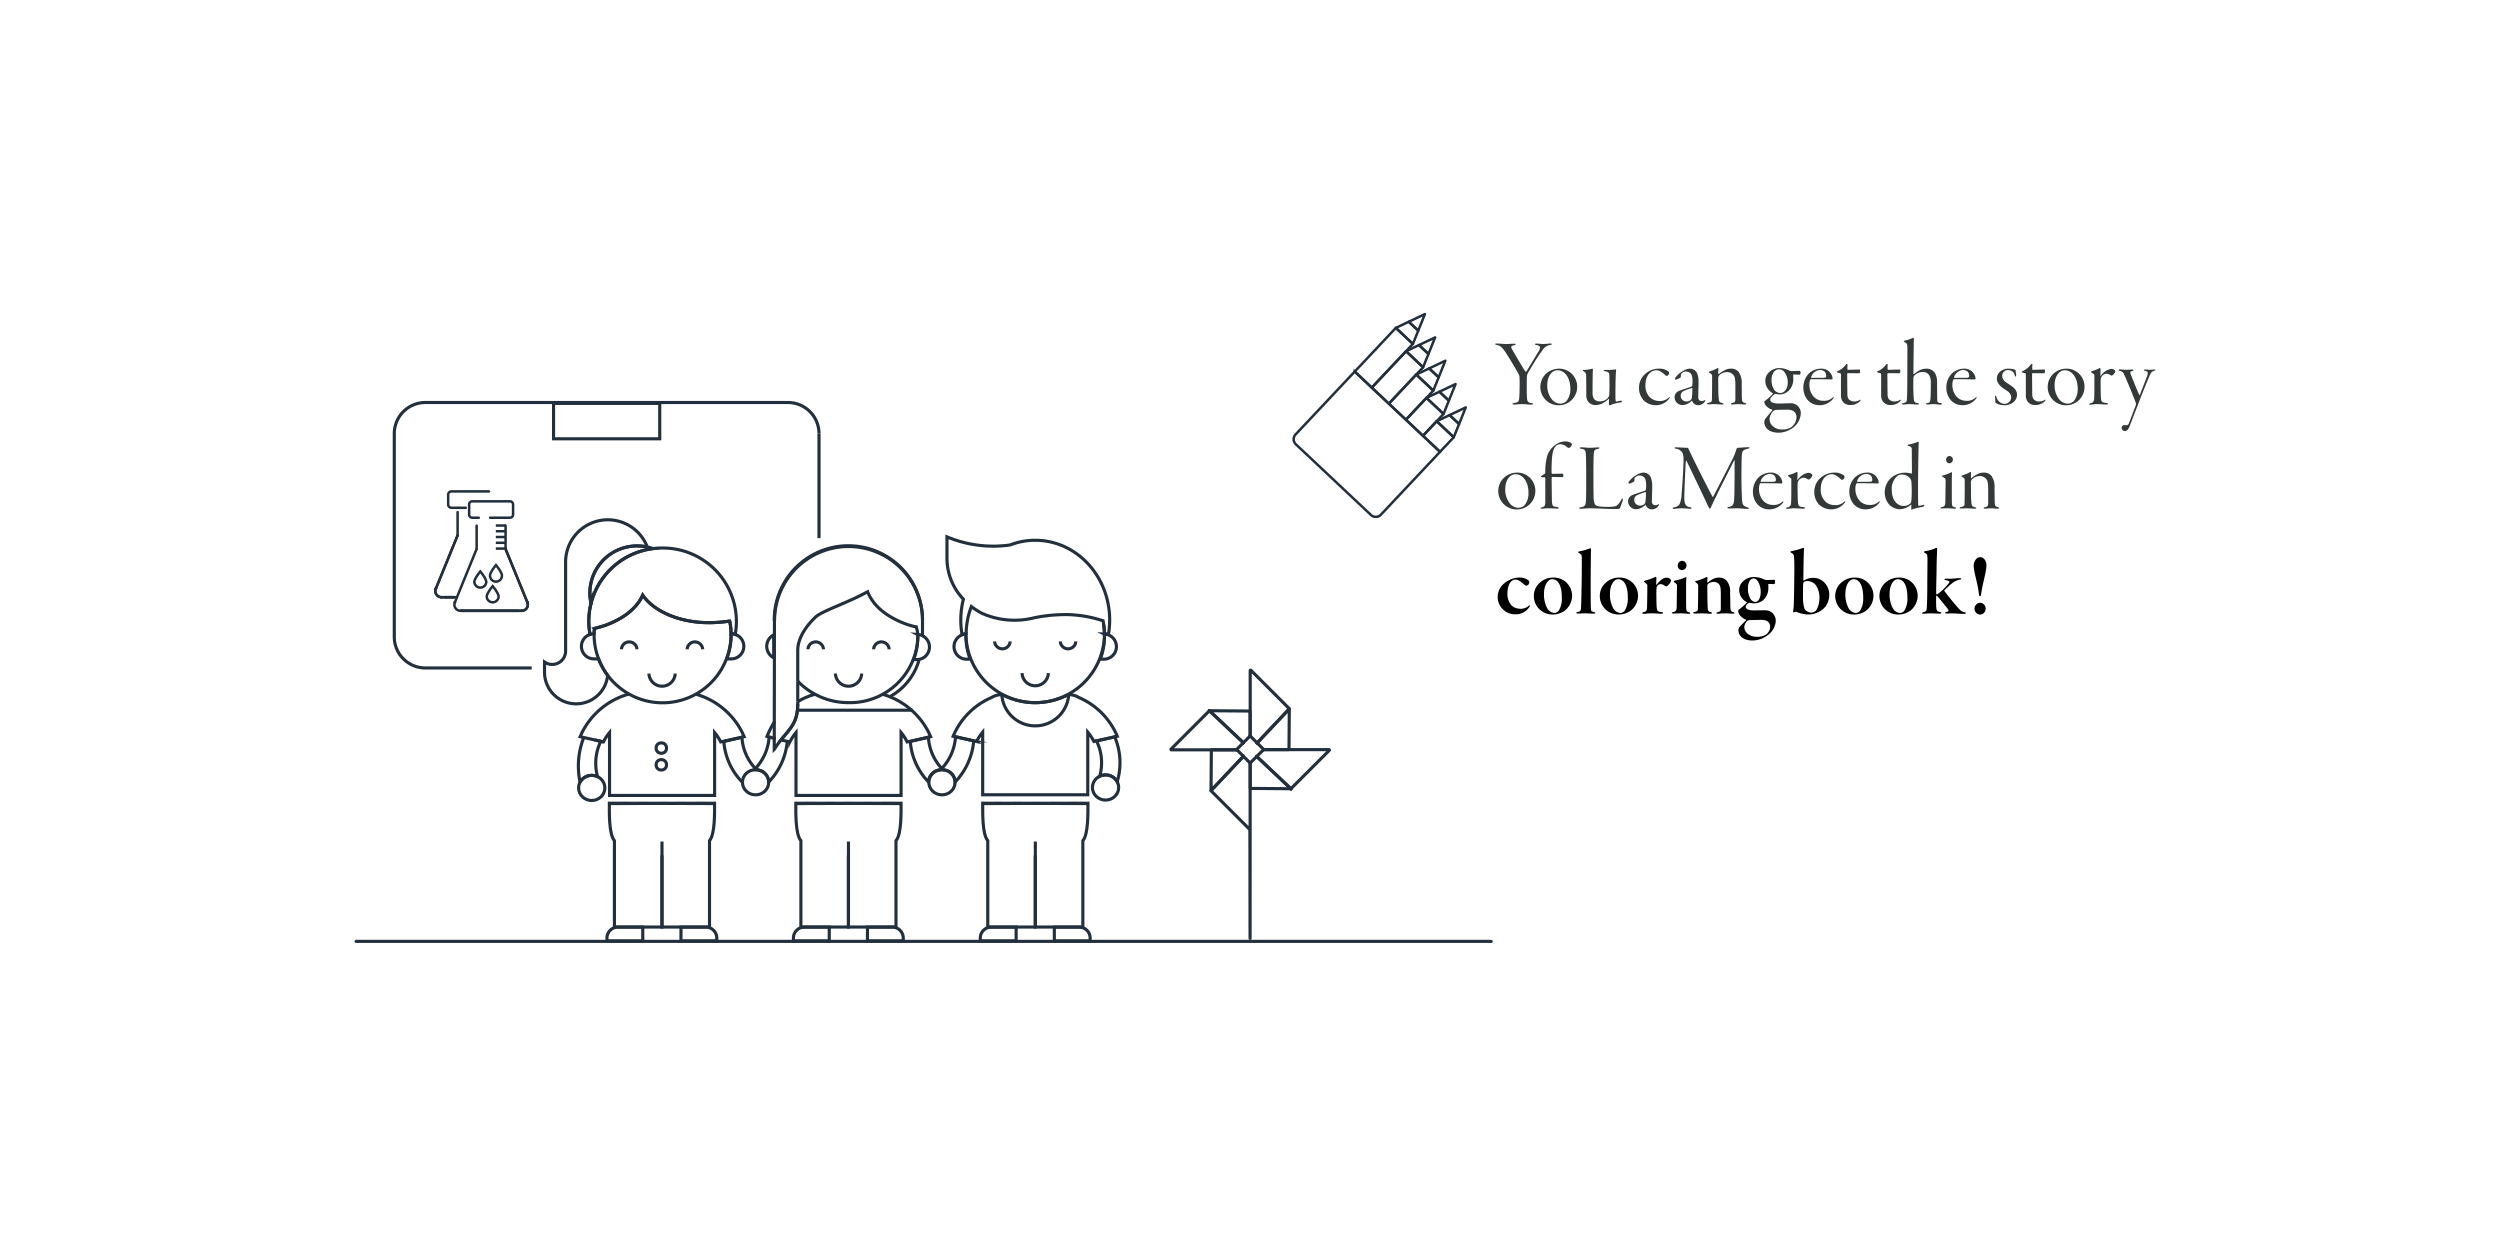 <svg id="Layer_1" data-name="Layer 1" xmlns="http://www.w3.org/2000/svg" viewBox="0 0 399 200"><defs><style>.cls-1{fill:#333838;}.cls-2,.cls-3,.cls-4,.cls-5,.cls-6,.cls-7,.cls-8{fill:none;stroke:#222f3c;}.cls-2,.cls-3,.cls-5{stroke-linecap:round;}.cls-2,.cls-3,.cls-5,.cls-6{stroke-linejoin:round;}.cls-2,.cls-7,.cls-8{stroke-width:0.5px;}.cls-3,.cls-4,.cls-6{stroke-width:0.4px;}.cls-4,.cls-7,.cls-8{stroke-miterlimit:10;}.cls-5{stroke-width:0.4px;}.cls-8{stroke-linecap:square;}</style></defs><path class="cls-1" d="M242.114,81.308a2.949,2.949,0,0,0,2.926-2.972,2.89,2.89,0,0,0-2.868-2.911c-.03,0-.059,0-.089.001a3.162,3.162,0,0,0-1.848.647,2.937,2.937,0,0,0,1.879,5.236Zm.216-.262a1.831,1.831,0,0,1-1.448-.816,3.525,3.525,0,0,1-.647-2.11c0-1.602.832-2.433,1.617-2.433,1.355,0,2.094,1.448,2.094,2.911a3.067,3.067,0,0,1-.647,2.064A1.524,1.524,0,0,1,242.329,81.046Zm3.773.139c.262-.015.6-.062.955-.062.785,0,1.032.046,1.478.046.139,0,.246-.031.246-.108,0-.062-.092-.092-.277-.139-.2-.046-.37-.046-.493-.092-.154-.046-.277-.169-.324-.755-.015-.447-.046-3.249-.046-3.819,0-.015.031-.139.077-.139.216,0,1.324.031,1.571.031.185,0,.216-.062.216-.277,0-.185-.061-.277-.123-.277-.169,0-1.478.031-1.617.031a.121.121,0,0,1-.123-.092,4.479,4.479,0,0,1-.015-.493c0-.477.031-1.571.077-2.048.154-1.648.693-2.094,1.386-2.094a1.818,1.818,0,0,1,1.093.524.277.277,0,0,0,.308.031.756.756,0,0,0,.385-.508c0-.231-.416-.493-1.047-.493a2.519,2.519,0,0,0-1.386.416,3.547,3.547,0,0,0-1.555,2.048,9.811,9.811,0,0,0-.262,2.526.3.3,0,0,1-.154.216l-.37.231c-.108.062-.185.108-.185.154,0,.031.092.108.2.123.185.015.354.015.431.015.062.015.077.092.077.2v3.696c0,.554-.077.77-.447.862-.2.046-.308.092-.308.154s.092.092.231.092Zm12.12.046a.366.366,0,0,0,.324-.154c.062-.108.354-.955.4-1.078.077-.2.092-.431.031-.431s-.139.062-.246.246c-.308.554-.647.939-.986,1.001a6.763,6.763,0,0,1-1.355.077c-1.248,0-1.663-.154-1.833-.385a2.851,2.851,0,0,1-.216-1.216c-.015-.293-.031-1.833-.031-3.296,0-1.401.015-2.818.031-3.08.046-1.063.077-1.155.708-1.278.123-.031.216-.077.216-.154,0-.046-.062-.077-.246-.077-.354,0-.785.062-1.263.062-.416,0-.908-.077-1.386-.077-.154,0-.246.046-.246.092,0,.062.046.108.231.139.662.123.708.216.754,1.093.027.458.042,1.329.046,2.942v2.135c-.003,1.211-.014,1.899-.061,2.361-.046.477-.139.693-.801.816-.139.015-.277.062-.277.123,0,.092.139.108.323.108.216,0,.909-.077,1.386-.077.539,0,1.648.046,2.418.077C256.898,81.246,258.068,81.231,258.222,81.231Zm5.344.062a1.297,1.297,0,0,0,1.186-.662c.062-.139,0-.185-.092-.139a.978.978,0,0,1-.447.139.528.528,0,0,1-.57-.585c0-.4.046-1.863.046-2.433a3.725,3.725,0,0,0-.216-1.401,1.262,1.262,0,0,0-1.186-.785,2.067,2.067,0,0,0-.924.277,4.012,4.012,0,0,0-1.17.893c-.185.216-.292.354-.292.462,0,.062.077.154.154.139a3.318,3.318,0,0,0,.724-.339.19.19,0,0,0,.062-.123,1.584,1.584,0,0,1,.015-.293.616.616,0,0,1,.231-.37,1.062,1.062,0,0,1,.616-.185,1.174,1.174,0,0,1,.647.246c.262.2.37.631.37,1.263a5.223,5.223,0,0,1-.031.708.291.291,0,0,1-.2.231c-.324.123-1.725.539-2.094.739a1.085,1.085,0,0,0-.554.878,1.278,1.278,0,0,0,1.229,1.324l.003,0a2.155,2.155,0,0,0,1.509-.693.053.053,0,0,1,.075.012l.002.003A1.034,1.034,0,0,0,263.566,81.293Zm-1.817-.601a.894.894,0,0,1-.924-.862.797.797,0,0,1,.385-.77,8.672,8.672,0,0,1,1.417-.524c.031-.015.062.062.062.077a11.056,11.056,0,0,1-.077,1.463.638.638,0,0,1-.169.37,1.056,1.056,0,0,1-.693.246Zm17.078.524q.277,0,.277-.092c0-.062-.069-.103-.168-.141l-.078-.028c-.601-.185-.77-.324-.832-1.217-.031-.493-.092-2.017-.092-3.696,0-.77.015-2.618.046-3.142.046-.908.108-1.078,1.016-1.294.108-.015.231-.077.231-.139s-.092-.092-.246-.092c-.431,0-1.247.092-1.679.092-.077,0-.139.169-.154.2a12.955,12.955,0,0,1-.462,1.248c-.37.754-2.325,4.558-3.234,6.298-.062.092-.092.154-.139.062-.97-1.817-3.142-6.129-3.804-7.592-.062-.154-.139-.216-.2-.216-.493,0-1.432-.062-1.786-.077-.139,0-.277.031-.277.092s.108.108.246.139a1.42,1.42,0,0,1,.847.416c.262.308.354.524.354,1.448,0,.986-.216,4.404-.308,5.313a4.404,4.404,0,0,1-.323,1.663,1.157,1.157,0,0,1-.832.493c-.216.046-.277.108-.277.154,0,.077.077.108.277.108.154,0,.57-.092,1.124-.092s1.109.062,1.294.077c.17.015.308-.015.308-.108,0-.062-.092-.123-.262-.154a.902.902,0,0,1-.785-.616,3.867,3.867,0,0,1-.092-1.124c0-.631.17-4.635.231-5.529.031-.2.062-.2.139-.077.585,1.201,2.633,5.482,3.357,7.038.139.293.246.539.323.539.092,0,.154-.092.231-.277.739-1.648,2.633-5.344,3.665-7.407.031-.092.077-.092.077.062l-.001,1.369c-.003,1.503-.013,3.7-.045,4.283-.046,1.278-.154,1.525-.801,1.694-.154.015-.308.077-.308.139,0,.108.169.123.323.123.231,0,.647-.031,1.278-.031C277.703,81.123,278.535,81.216,278.827,81.216Zm3.511.077a2.721,2.721,0,0,0,2.141-.97.582.582,0,0,0,.154-.246c0-.077-.062-.108-.185.015a1.966,1.966,0,0,1-1.463.493,2.08,2.08,0,0,1-1.54-.631,2.76,2.76,0,0,1-.708-1.863,2.121,2.121,0,0,1,.123-.847c.031-.046.108-.123.139-.123h.832c.354,0,2.356.031,2.479.046a.181.181,0,0,0,.154-.169,1.777,1.777,0,0,0-1.879-1.571,2.865,2.865,0,0,0-1.925.77,3.21,3.21,0,0,0-.893,2.248,3.011,3.011,0,0,0,.739,2.064A2.487,2.487,0,0,0,282.338,81.293ZM281.06,76.903a.066.066,0,0,1-.062-.062,1.353,1.353,0,0,1,.323-.631,1.599,1.599,0,0,1,1.124-.57,1.078,1.078,0,0,1,.77.293.991.991,0,0,1,.216.647c0,.139-.031.308-.37.308Zm4.266,4.312a8.311,8.311,0,0,1,.94-.092c.647,0,1.155.062,1.448.062.231,0,.37-.031.37-.108s-.077-.108-.293-.139c-.585-.062-.77-.169-.832-.647-.031-.323-.061-1.124-.061-2.264a8.87,8.87,0,0,1,.015-.94.883.883,0,0,1,.262-.539,1.053,1.053,0,0,1,.678-.308,1.078,1.078,0,0,1,.539.185.692.692,0,0,0,.277.108c.046,0,.108-.015.246-.139a1.054,1.054,0,0,0,.339-.524.269.269,0,0,0-.108-.216.897.897,0,0,0-.539-.2,2.515,2.515,0,0,0-1.663,1.109c-.046.046-.077.031-.077-.015,0-.246.015-.832.015-1.001,0-.154-.031-.216-.062-.216a.486.486,0,0,0-.231.077,4.678,4.678,0,0,1-.986.37c-.139.046-.231.108-.231.139s.015.077.123.154c.292.246.4.293.4.4v1.71c0,1.016-.015,1.894-.046,2.156a.636.636,0,0,1-.554.631c-.123.031-.231.108-.231.154C285.064,81.185,285.141,81.216,285.326,81.216Zm6.93.077a2.663,2.663,0,0,0,2.125-1.016.4.4,0,0,0,.123-.246c0-.046-.077-.031-.108,0a2.067,2.067,0,0,1-1.602.585,2.19,2.19,0,0,1-1.432-.539,2.592,2.592,0,0,1-.77-2.002c0-1.771,1.063-2.387,1.71-2.387a1.381,1.381,0,0,1,.585.123,4.223,4.223,0,0,1,.862.631.476.476,0,0,0,.262.154.526.526,0,0,0,.385-.493.354.354,0,0,0-.216-.292,2.344,2.344,0,0,0-1.401-.385,3.376,3.376,0,0,0-2.279.893,2.942,2.942,0,0,0-.939,2.141,2.902,2.902,0,0,0,.77,2.079A2.807,2.807,0,0,0,292.256,81.293Zm5.467,0a2.721,2.721,0,0,0,2.14-.97.582.582,0,0,0,.154-.246c0-.077-.062-.108-.185.015a1.966,1.966,0,0,1-1.463.493,2.08,2.08,0,0,1-1.54-.631,2.76,2.76,0,0,1-.709-1.863,2.118,2.118,0,0,1,.123-.847c.031-.046.108-.123.139-.123h.832c.354,0,2.356.031,2.48.046a.181.181,0,0,0,.154-.169,1.777,1.777,0,0,0-1.879-1.571,2.865,2.865,0,0,0-1.925.77,3.209,3.209,0,0,0-.893,2.248,3.01,3.01,0,0,0,.739,2.064,2.487,2.487,0,0,0,1.833.785Zm-1.278-4.389a.066.066,0,0,1-.062-.062,1.353,1.353,0,0,1,.324-.631,1.599,1.599,0,0,1,1.124-.57,1.077,1.077,0,0,1,.77.293.991.991,0,0,1,.216.647c0,.139-.031.308-.37.308Zm8.686,4.42a8.66,8.66,0,0,1,1.602-.4c.277-.046.385-.185.385-.293,0-.046-.046-.092-.139-.062a4.021,4.021,0,0,1-.724.17.137.137,0,0,1-.108-.139c-.013-.339-.026-1.152-.03-2.205v-.984c.01-1.876.078-6.223.107-6.652.015-.185-.015-.262-.062-.262a.522.522,0,0,0-.216.077,6.51,6.51,0,0,1-1.324.37c-.108.015-.185.062-.185.108s.077.092.185.123a.843.843,0,0,1,.431.246.412.412,0,0,1,.062.262c.015.816.031,3.542.031,3.819,0,.031-.046.092-.077.077a4.249,4.249,0,0,0-1.016-.139,3.463,3.463,0,0,0-1.91.585,3.065,3.065,0,0,0-1.34,2.541,2.918,2.918,0,0,0,.801,2.064,2.512,2.512,0,0,0,1.632.647,2.891,2.891,0,0,0,1.756-.724c.031-.031.062,0,.062.031a4.689,4.689,0,0,1-.031.631c0,.046.046.123.108.108Zm-1.324-.57c-.939,0-1.879-.862-1.879-2.526a2.734,2.734,0,0,1,.847-2.233,1.136,1.136,0,0,1,.77-.262,1.713,1.713,0,0,1,1.37.708,1.015,1.015,0,0,1,.139.37,21.287,21.287,0,0,1,.015,2.972,1.041,1.041,0,0,1-.169.57A1.608,1.608,0,0,1,303.806,80.754Zm7.3-6.807a.586.586,0,0,0,.57-.585.563.563,0,0,0-.539-.585.571.571,0,0,0-.539.601.549.549,0,0,0,.508.57Zm.847,7.238c.123,0,.246-.031.246-.108,0-.062-.077-.092-.231-.123-.246-.062-.4-.139-.431-.447-.022-.187-.028-.822-.03-1.641V77.028c.002-.667.008-1.225.03-1.449.015-.169-.015-.216-.062-.216a.632.632,0,0,0-.231.108,7.682,7.682,0,0,1-1.109.4c-.139.031-.185.077-.185.123,0,.031.046.077.123.123.431.231.447.323.447.539,0,.154-.031,2.957-.046,3.419-.015.631-.154.755-.493.847-.216.031-.293.077-.293.139s.108.092.216.092c.17,0,.416-.031.924-.031.416,0,.986.062,1.124.062Zm6.822,0c.154,0,.277-.015.277-.108,0-.062-.092-.092-.231-.154-.416-.108-.462-.2-.477-1.247,0-.77-.015-.893-.015-1.709a3.214,3.214,0,0,0-.493-2.017,1.572,1.572,0,0,0-1.201-.524,2.081,2.081,0,0,0-.909.185,5.292,5.292,0,0,0-1.093.693c-.031.031-.077-.015-.077-.046a6.971,6.971,0,0,1,.031-.816c.015-.077-.062-.139-.108-.123a5.8,5.8,0,0,1-1.217.524c-.139.046-.216.092-.216.123,0,.046.031.077.123.139.37.2.4.37.4.524,0,1.247,0,2.664-.031,3.773-.015.308-.077.416-.462.493-.185.031-.323.092-.323.154,0,.077.123.108.293.108.293,0,.616-.031.816-.031.354,0,1.109.062,1.232.062.154,0,.308,0,.308-.092,0-.077-.077-.108-.262-.154-.246-.077-.431-.154-.477-.493a12.611,12.611,0,0,1-.092-1.617c0-.924-.015-1.709-.015-1.894a.798.798,0,0,1,.185-.462,1.842,1.842,0,0,1,1.201-.493,1.37,1.37,0,0,1,.878.293c.385.293.493.662.493,1.91v2.094c0,.447-.062.554-.431.647-.2.046-.293.108-.293.169s.108.092.246.092c.231,0,.431-.062.955-.062.339,0,.785.062.986.062Z"/><path class="cls-1" d="M244.416,64.576c.122,0,.276-.015.276-.092s-.092-.122-.321-.153c-.536-.107-.643-.276-.673-.995-.03-.52-.03-.811-.03-1.21,0-.719,0-1.607.03-2.097a1.774,1.774,0,0,1,.214-.597c.459-.75,1.5-2.556,2.296-3.581a1.686,1.686,0,0,1,1.133-.78c.245-.031.337-.092.337-.153s-.107-.092-.276-.092c-.23,0-.719.076-1.086.076-.428,0-.673-.061-1.102-.061-.153,0-.245.031-.245.077,0,.076.138.122.26.153.398.076.566.199.566.383a1.796,1.796,0,0,1-.352.811c-.321.551-1.301,2.158-1.821,3.015-.046.076-.153,0-.184-.015-.367-.505-1.714-2.831-1.99-3.306a1.603,1.603,0,0,1-.26-.582c0-.107.092-.199.459-.276.153-.031.245-.076.245-.153,0-.061-.077-.092-.245-.092-.275,0-.75.046-1.24.046-.459,0-1.209-.076-1.485-.076-.199,0-.291,0-.291.092,0,.046.076.107.321.153.459.092.735.321,1.224.995.444.627,1.714,2.755,2.219,3.673a.871.871,0,0,1,.107.337c.015.199.031.474.031,1.423,0,.658-.031,1.669-.061,1.974-.046.597-.138.75-.75.827-.184.031-.337.076-.337.138,0,.077.107.123.322.123.428,0,.719-.061,1.24-.061C243.513,64.499,243.804,64.576,244.416,64.576Zm4.392.107a2.931,2.931,0,0,0,2.908-2.953,2.872,2.872,0,0,0-2.851-2.893c-.029,0-.059,0-.088.001a3.142,3.142,0,0,0-1.837.643,2.919,2.919,0,0,0,1.867,5.204Zm.214-.26a1.82,1.82,0,0,1-1.439-.811,3.503,3.503,0,0,1-.643-2.097c0-1.592.826-2.418,1.607-2.418,1.347,0,2.081,1.439,2.081,2.893a3.048,3.048,0,0,1-.643,2.051,1.513,1.513,0,0,1-.964.383Zm7.973.23a6.89,6.89,0,0,1,1.576-.413c.153-.031.291-.061.291-.122a.184.184,0,0,0-.184-.168,4.307,4.307,0,0,0-.627.138c-.122.015-.168-.015-.199-.168a3.617,3.617,0,0,1-.03-.574v-.206c0-1.775.031-3.306.107-4.025.015-.107-.015-.168-.061-.168a8.102,8.102,0,0,1-1.056.092H256.17c-.092,0-.23.031-.23.092,0,.046.076.092.245.122.505.107.658.184.673.704,0,.398.015,1.117.015,1.347,0,.551,0,1.148-.03,1.561a.938.938,0,0,1-.276.704,1.715,1.715,0,0,1-1.301.49,1.125,1.125,0,0,1-.857-.383,1.691,1.691,0,0,1-.23-1.01c-.015-.704,0-2.785.046-3.658.015-.092-.031-.184-.076-.168a5.385,5.385,0,0,1-1.286.199c-.168,0-.245.031-.245.077s.046.092.184.184a.595.595,0,0,1,.337.505c.031.26.031,2.847.031,3.352a1.604,1.604,0,0,0,.291.934,1.504,1.504,0,0,0,1.331.551,2.621,2.621,0,0,0,.903-.23,4.395,4.395,0,0,0,1.056-.75c.03-.046.046.061.046.107,0,.107-.015.444-.015.597,0,.168,0,.245.031.291s.06.06.182-.001Zm7.27.015a2.646,2.646,0,0,0,2.112-1.01.398.398,0,0,0,.122-.245c0-.046-.076-.03-.107,0a2.053,2.053,0,0,1-1.592.582,2.175,2.175,0,0,1-1.423-.536,2.575,2.575,0,0,1-.765-1.99c0-1.76,1.056-2.372,1.699-2.372a1.372,1.372,0,0,1,.582.122,4.197,4.197,0,0,1,.857.627.474.474,0,0,0,.26.153.523.523,0,0,0,.383-.49.352.352,0,0,0-.214-.291,2.33,2.33,0,0,0-1.393-.383,3.354,3.354,0,0,0-2.265.888,2.924,2.924,0,0,0-.933,2.127,2.884,2.884,0,0,0,.765,2.066A2.789,2.789,0,0,0,264.266,64.668Zm6.703,0a1.29,1.29,0,0,0,1.178-.658c.061-.138,0-.184-.092-.138a.975.975,0,0,1-.444.138.525.525,0,0,1-.566-.582c0-.398.046-1.852.046-2.418a3.7,3.7,0,0,0-.214-1.393,1.255,1.255,0,0,0-1.179-.781,2.053,2.053,0,0,0-.918.276A3.981,3.981,0,0,0,267.617,60c-.184.214-.291.352-.291.459,0,.061.076.153.153.138a3.288,3.288,0,0,0,.719-.337.189.189,0,0,0,.061-.122,1.585,1.585,0,0,1,.015-.291.613.613,0,0,1,.23-.367,1.054,1.054,0,0,1,.612-.184,1.166,1.166,0,0,1,.643.245c.26.199.367.627.367,1.254a5.206,5.206,0,0,1-.031.704.29.29,0,0,1-.199.23c-.321.122-1.714.536-2.081.735a1.078,1.078,0,0,0-.551.872,1.269,1.269,0,0,0,1.221,1.316l.003,0a2.142,2.142,0,0,0,1.5-.689.053.053,0,0,1,.074.012l.002.003a1.028,1.028,0,0,0,.903.69Zm-1.806-.597a.889.889,0,0,1-.918-.857.792.792,0,0,1,.383-.765,8.627,8.627,0,0,1,1.408-.52c.031-.015.061.061.061.077a10.966,10.966,0,0,1-.076,1.454.635.635,0,0,1-.168.367,1.05,1.05,0,0,1-.689.244Zm5.907.398c0-.077-.076-.107-.26-.153-.245-.076-.428-.153-.474-.49a12.563,12.563,0,0,1-.092-1.607c0-.918-.015-1.699-.015-1.883a.794.794,0,0,1,.184-.459,1.831,1.831,0,0,1,1.194-.49,1.361,1.361,0,0,1,.872.291c.383.291.49.658.49,1.898v2.081c0,.444-.061.551-.428.643-.199.046-.291.107-.291.168s.107.092.245.092c.23,0,.429-.061.949-.061.337,0,.78.061.98.061.153,0,.275-.015.275-.107,0-.061-.092-.092-.23-.153-.413-.107-.459-.199-.474-1.24,0-.765-.015-.888-.015-1.699a3.193,3.193,0,0,0-.49-2.005,1.562,1.562,0,0,0-1.194-.52,2.07,2.07,0,0,0-.903.184,5.265,5.265,0,0,0-1.086.689c-.031.031-.076-.015-.076-.046a6.906,6.906,0,0,1,.031-.811c.015-.077-.061-.138-.107-.123a5.749,5.749,0,0,1-1.209.52c-.138.046-.214.092-.214.122,0,.046.031.076.122.138.367.199.398.367.398.52,0,1.24,0,2.648-.03,3.75-.015.306-.076.413-.459.49-.184.031-.321.092-.321.153,0,.076.122.107.291.107.291,0,.612-.031.811-.031.352,0,1.102.061,1.224.061.153,0,.306,0,.306-.092Zm8.77,4.591a3.652,3.652,0,0,0,1.852-.505,3.089,3.089,0,0,0,1.714-2.495,1.581,1.581,0,0,0-1.714-1.699c-.429,0-1.27.046-1.745.046-.796,0-1.423-.153-1.423-.643a.486.486,0,0,1,.168-.337,2.343,2.343,0,0,1,.536-.505.294.294,0,0,1,.184-.046,3.715,3.715,0,0,0,.643.076,2.108,2.108,0,0,0,1.194-.398,2.531,2.531,0,0,0,.964-2.066c0-.276-.031-.52-.031-.627a.138.138,0,0,1,.092-.092c.168,0,.719.031.933.031.061,0,.168-.122.168-.276,0-.184-.061-.337-.138-.337-.23,0-.842.031-1.133.031a1.119,1.119,0,0,1-.536-.076,3.463,3.463,0,0,0-1.561-.398,2.354,2.354,0,0,0-1.622.627,1.848,1.848,0,0,0-.643,1.469,2.309,2.309,0,0,0,1.178,1.913c.031.015.046.077.031.092a6.709,6.709,0,0,1-1.27,1.133.19.19,0,0,0-.092.153c0,.612.811,1.148,1.24,1.24.046.015.031.107.015.138-.306.337-.872,1.056-.98,1.178a.976.976,0,0,0-.276.658c0,1.133,1.026,1.714,2.25,1.714Zm.322-6.336a1.248,1.248,0,0,1-.949-.444,2.775,2.775,0,0,1-.474-1.638,2.141,2.141,0,0,1,.413-1.347,1.149,1.149,0,0,1,.78-.352,1.077,1.077,0,0,1,.918.52,2.739,2.739,0,0,1,.474,1.714c0,.705-.46,1.546-1.163,1.546Zm.306,5.816a2.092,2.092,0,0,1-1.454-.459,1.567,1.567,0,0,1-.597-1.163,1.935,1.935,0,0,1,.658-1.362.943.943,0,0,1,.52-.138c.413-.015,1.163-.031,1.745-.031.98,0,1.378.566,1.378,1.21a2.042,2.042,0,0,1-.826,1.576,2.379,2.379,0,0,1-1.424.366Zm5.907-3.872a2.705,2.705,0,0,0,2.127-.964.578.578,0,0,0,.153-.245c0-.076-.061-.107-.184.015a1.954,1.954,0,0,1-1.454.49,2.068,2.068,0,0,1-1.53-.627,2.742,2.742,0,0,1-.704-1.852,2.106,2.106,0,0,1,.122-.842c.031-.046.107-.122.138-.122h.827c.352,0,2.342.031,2.464.046a.18.18,0,0,0,.153-.168,1.766,1.766,0,0,0-1.867-1.561,2.848,2.848,0,0,0-1.913.765,3.189,3.189,0,0,0-.888,2.235,2.992,2.992,0,0,0,.735,2.051,2.471,2.471,0,0,0,1.821.78Zm-1.27-4.362a.066.066,0,0,1-.061-.061,1.345,1.345,0,0,1,.321-.627,1.59,1.59,0,0,1,1.117-.566,1.072,1.072,0,0,1,.765.291.986.986,0,0,1,.214.643c0,.138-.031.306-.367.306Zm6.275,4.331a2.1,2.1,0,0,0,1.24-.398c.199-.153.337-.306.337-.398,0-.061-.046-.076-.153,0a1.496,1.496,0,0,1-.842.23,1.131,1.131,0,0,1-.949-.413,1.567,1.567,0,0,1-.168-.826c-.015-.474-.031-2.877-.031-3.137,0-.092.031-.138.214-.138.413,0,1.163.015,1.699.015.076,0,.153-.122.153-.383,0-.107-.061-.214-.092-.214-.321,0-1.592.046-1.867.046-.061,0-.076-.092-.076-.138-.015-.184.015-.612.015-.75,0-.076-.107-.107-.245.046a3.263,3.263,0,0,1-1.255,1.026c-.168.076-.184.122-.184.153,0,.061.076.107.199.138a2.509,2.509,0,0,1,.367.092c.061.031.076.138.076.306V63.06a1.721,1.721,0,0,0,.184.872,1.418,1.418,0,0,0,1.377.705Zm6.413,0a2.1,2.1,0,0,0,1.24-.398c.199-.153.337-.306.337-.398,0-.061-.046-.076-.153,0a1.496,1.496,0,0,1-.842.23,1.131,1.131,0,0,1-.949-.413,1.57,1.57,0,0,1-.168-.826c-.015-.474-.031-2.877-.031-3.137,0-.092.031-.138.214-.138.413,0,1.163.015,1.699.015.076,0,.153-.122.153-.383,0-.107-.061-.214-.092-.214-.321,0-1.592.046-1.867.046-.061,0-.077-.092-.077-.138-.015-.184.015-.612.015-.75,0-.076-.107-.107-.245.046a3.262,3.262,0,0,1-1.254,1.026c-.168.076-.184.122-.184.153,0,.061.076.107.199.138a2.511,2.511,0,0,1,.367.092c.061.031.076.138.076.306V63.06a1.72,1.72,0,0,0,.184.872,1.418,1.418,0,0,0,1.376.705Zm7.912-.061c.138,0,.245-.046.245-.107s-.046-.092-.245-.138c-.459-.076-.52-.184-.52-.49-.015-.582-.015-1.53-.031-2.678a2.952,2.952,0,0,0-.337-1.638,1.63,1.63,0,0,0-1.378-.689,2.402,2.402,0,0,0-1.071.26,5.042,5.042,0,0,0-.918.627c-.015.031-.061.015-.061-.046-.015-.291.046-5.035.061-5.448.015-.214-.031-.322-.076-.322a.334.334,0,0,0-.153.061,6.361,6.361,0,0,1-1.117.367c-.168.046-.26.092-.26.138s.046.076.107.122c.337.184.444.23.459.719.031.582,0,1.515,0,3.826,0,2.433-.015,3.842-.061,4.454-.015.582-.122.627-.566.735-.184.046-.245.076-.245.138s.076.092.245.092c.291,0,.52-.061.995-.061.444,0,.842.061,1.27.061.138,0,.23-.046.23-.092,0-.077-.107-.107-.337-.153a.541.541,0,0,1-.49-.52,30.436,30.436,0,0,1-.076-3.291.769.769,0,0,1,.153-.566,1.848,1.848,0,0,1,1.347-.566,1.145,1.145,0,0,1,1.056.566,2.451,2.451,0,0,1,.23,1.148c0,1.592-.031,2.265-.061,2.617-.061.444-.092.551-.505.643-.153.031-.23.061-.23.122,0,.046.061.092.245.092.352,0,.474-.061.995-.061.413,0,.704.077,1.102.077Zm3.489.092a2.705,2.705,0,0,0,2.127-.964.578.578,0,0,0,.153-.245c0-.076-.061-.107-.184.015a1.954,1.954,0,0,1-1.454.49,2.068,2.068,0,0,1-1.53-.627,2.742,2.742,0,0,1-.704-1.852,2.106,2.106,0,0,1,.122-.842c.031-.046.107-.122.138-.122h.826c.352,0,2.342.031,2.464.046a.18.18,0,0,0,.153-.168,1.766,1.766,0,0,0-1.867-1.561,2.848,2.848,0,0,0-1.913.765,3.19,3.19,0,0,0-.888,2.235,2.992,2.992,0,0,0,.735,2.051,2.471,2.471,0,0,0,1.821.78Zm-1.27-4.362a.066.066,0,0,1-.061-.061,1.344,1.344,0,0,1,.321-.627,1.589,1.589,0,0,1,1.117-.566,1.071,1.071,0,0,1,.765.291.986.986,0,0,1,.214.643c0,.138-.031.306-.367.306Zm7.973,4.377a2.542,2.542,0,0,0,1.224-.337,1.571,1.571,0,0,0,.795-1.286c0-.78-.398-1.163-1.393-1.806-.383-.23-.964-.597-.964-1.24a.892.892,0,0,1,.832-.948q.043-.003.087-.001a1.257,1.257,0,0,1,.719.23,1.162,1.162,0,0,1,.367.627c.046.107.077.184.138.184.046,0,.077-.077.077-.245-.015-.245-.077-.551-.092-.719a.249.249,0,0,0-.077-.138,3.75,3.75,0,0,0-1.041-.168,1.979,1.979,0,0,0-1.286.428,1.451,1.451,0,0,0-.582,1.21c0,.673.612,1.24,1.27,1.668.612.383,1.01.704,1.01,1.286a1.049,1.049,0,0,1-.995,1.025A1.171,1.171,0,0,1,319.3,64.27a1.49,1.49,0,0,1-.643-.827c-.107-.291-.153-.291-.199-.291-.031,0-.076.046-.046.245.015.168.046.551.046.765,0,.092.107.199.23.245a3.115,3.115,0,0,0,1.209.275Zm4.989-.046a2.1,2.1,0,0,0,1.24-.398c.199-.153.337-.306.337-.398,0-.061-.046-.076-.153,0a1.496,1.496,0,0,1-.842.23,1.131,1.131,0,0,1-.949-.413,1.568,1.568,0,0,1-.168-.826c-.015-.474-.031-2.877-.031-3.137,0-.092.031-.138.214-.138.413,0,1.163.015,1.699.015.076,0,.153-.122.153-.383,0-.107-.061-.214-.092-.214-.321,0-1.592.046-1.867.046-.061,0-.076-.092-.076-.138-.015-.184.015-.612.015-.75,0-.076-.107-.107-.245.046a3.261,3.261,0,0,1-1.254,1.025c-.168.076-.184.122-.184.153,0,.061.076.107.199.138a2.511,2.511,0,0,1,.367.092c.061.031.076.138.076.306V63.06a1.72,1.72,0,0,0,.184.872,1.418,1.418,0,0,0,1.376.705Zm4.897.046a2.931,2.931,0,0,0,2.908-2.953,2.872,2.872,0,0,0-2.851-2.893q-.044,0-.088.001a3.142,3.142,0,0,0-1.837.643,2.919,2.919,0,0,0,1.867,5.204Zm.214-.26a1.819,1.819,0,0,1-1.439-.811,3.504,3.504,0,0,1-.643-2.097c0-1.592.826-2.418,1.607-2.418,1.347,0,2.081,1.439,2.081,2.893a3.047,3.047,0,0,1-.643,2.051,1.513,1.513,0,0,1-.964.383Zm3.704.168a8.274,8.274,0,0,1,.933-.092c.643,0,1.148.061,1.439.061.23,0,.367-.031.367-.107s-.076-.107-.291-.138c-.582-.061-.765-.168-.827-.643-.031-.321-.061-1.117-.061-2.25a8.836,8.836,0,0,1,.015-.933.879.879,0,0,1,.26-.536,1.046,1.046,0,0,1,.673-.306,1.071,1.071,0,0,1,.536.184.69.69,0,0,0,.276.107c.046,0,.107-.015.245-.138a1.048,1.048,0,0,0,.337-.52.267.267,0,0,0-.107-.214.891.891,0,0,0-.536-.199,2.498,2.498,0,0,0-1.653,1.102c-.046.046-.077.031-.077-.015,0-.245.015-.827.015-.995,0-.153-.031-.214-.061-.214a.482.482,0,0,0-.23.076,4.641,4.641,0,0,1-.98.367c-.138.046-.229.107-.229.138s.015.076.122.153c.291.245.398.291.398.398v1.699c0,1.01-.015,1.882-.046,2.143a.633.633,0,0,1-.551.627c-.122.031-.23.107-.23.153,0,.062.077.092.26.092Zm5.418,4.193a.576.576,0,0,0,.505-.26,2.12,2.12,0,0,0,.291-.566c.214-.52.796-2.112,1.163-3,.321-.826.459-1.178.643-1.683.23-.582,1.178-2.938,1.362-3.321.245-.566.398-.673.704-.765.153-.046.214-.107.214-.153s-.092-.061-.184-.061c-.23,0-.428.046-.704.046-.23,0-.551-.046-.735-.046-.138,0-.214.03-.214.092,0,.046.046.092.276.138.26.076.337.199.337.306a1.146,1.146,0,0,1-.076.444c-.122.352-.98,2.556-1.178,3.076-.015.046-.061.061-.092,0-.306-.643-1.148-2.709-1.347-3.244-.138-.398-.107-.474.23-.582.092-.015.199-.061.199-.123s-.107-.107-.26-.107c-.199,0-.597.046-.811.046-.367,0-.796-.061-1.071-.061-.107,0-.245.031-.245.107,0,.046.092.107.276.153a.819.819,0,0,1,.551.413c.689,1.5,1.668,3.979,1.898,4.576a.748.748,0,0,1,.015.49c-.52,1.332-.964,2.587-1.117,2.908a.37.37,0,0,1-.398.26c-.107,0-.199-.031-.306-.031a.452.452,0,0,0-.428.444.509.509,0,0,0,.504.505Z"/><path d="M241.906,98.044a2.559,2.559,0,0,0,2.158-1.133.544.544,0,0,0,.122-.276c0-.061-.061-.061-.138,0a1.93,1.93,0,0,1-1.485.52,2.027,2.027,0,0,1-1.331-.536,2.712,2.712,0,0,1-.643-1.883c0-1.729.796-2.234,1.209-2.234a1.18,1.18,0,0,1,.566.122,6.861,6.861,0,0,1,.964.719.613.613,0,0,0,.26.138.566.566,0,0,0,.49-.597.415.415,0,0,0-.184-.291,2.345,2.345,0,0,0-1.5-.413,3.813,3.813,0,0,0-2.25.872,2.77,2.77,0,0,0,1.76,4.989Zm5.969.031a3.237,3.237,0,0,0,1.837-.597,3.063,3.063,0,0,0,1.194-2.403,2.904,2.904,0,0,0-2.911-2.897q-.075,0-.15.004a3.117,3.117,0,0,0-1.959.704,2.813,2.813,0,0,0-1.086,2.265,2.96,2.96,0,0,0,2.993,2.925q.041,0,.082-.002Zm.183-.245a1.481,1.481,0,0,1-1.163-.842,4.589,4.589,0,0,1-.474-2.25c0-1.331.627-2.296,1.286-2.296,1.071,0,1.561,1.209,1.561,2.954a3.617,3.617,0,0,1-.505,2.081.907.907,0,0,1-.704.352Zm6.244.107c.153,0,.306-.046.306-.107,0-.077-.107-.123-.199-.138-.398-.092-.49-.153-.505-.643-.015-.276-.031-.888-.031-2.877V92.978c0-2.648.046-5.204.046-5.311,0-.077-.031-.168-.061-.168a.657.657,0,0,0-.214.061,8.735,8.735,0,0,1-1.546.428c-.138.031-.23.076-.23.122s.046.107.153.168c.352.183.428.291.428.643.015.52,0,2.143,0,2.984-.015,1.469-.077,4.316-.107,4.943-.03.658-.122.75-.535.826-.123.031-.23.061-.23.138s.122.107.275.107c.413,0,.735-.031,1.148-.031.23,0,.842.046,1.301.046Zm4.102.138a3.237,3.237,0,0,0,1.837-.597,3.063,3.063,0,0,0,1.194-2.403,2.904,2.904,0,0,0-2.911-2.897q-.075,0-.15.004a3.117,3.117,0,0,0-1.959.704,2.812,2.812,0,0,0-1.086,2.265,2.959,2.959,0,0,0,2.993,2.925q.041,0,.082-.002Zm.184-.245a1.481,1.481,0,0,1-1.163-.842,4.589,4.589,0,0,1-.474-2.25c0-1.331.627-2.296,1.286-2.296,1.071,0,1.561,1.209,1.561,2.954a3.617,3.617,0,0,1-.505,2.081.908.908,0,0,1-.704.352Zm3.811.138c.367,0,.352-.076,1.27-.076.735,0,1.01.061,1.439.061.199,0,.321-.031.321-.107s-.061-.122-.275-.153c-.566-.076-.673-.184-.735-.643-.03-.352-.061-.995-.061-2.081a10.097,10.097,0,0,1,.031-1.178.632.632,0,0,1,.168-.352.717.717,0,0,1,.52-.214,1.241,1.241,0,0,1,.597.245.431.431,0,0,0,.26.107c.076,0,.153-.031.306-.184a1.567,1.567,0,0,0,.459-.735c0-.122-.061-.199-.214-.306a.861.861,0,0,0-.505-.153c-.597,0-1.148.551-1.576,1.117-.015.046-.076.031-.076-.046,0-.337.031-.765.031-1.041,0-.076-.046-.168-.076-.168a.515.515,0,0,0-.26.092,7.864,7.864,0,0,1-1.469.505c-.061.031-.168.092-.168.138s.031.076.122.153c.352.306.398.337.398.428.015.184,0,.582,0,1.546-.015,1.01-.031,1.882-.046,2.143-.046.428-.168.551-.52.627-.168.031-.23.107-.23.168s.091.107.291.107Zm6.014-6.979a.733.733,0,0,0,.751-.714c0-.017,0-.034,0-.051a.72.72,0,0,0-.673-.719.733.733,0,0,0-.721.744l.002.037a.693.693,0,0,0,.642.704Zm1.117,6.979c.122,0,.229-.031.229-.107,0-.061-.046-.107-.214-.153a.462.462,0,0,1-.413-.474c-.031-.23-.031-1.454-.031-3.168,0-.643,0-1.423.031-1.745.015-.168-.015-.214-.061-.214a1.345,1.345,0,0,0-.23.092,6.945,6.945,0,0,1-1.5.459c-.168.046-.214.092-.214.122,0,.061.046.107.122.168.398.275.398.337.398.627,0,.153-.046,2.816-.046,3.275,0,.536-.107.735-.505.826-.184.031-.276.061-.276.138,0,.061.122.107.26.107.168,0,.52-.03,1.194-.03.643,0,.995.077,1.255.077Zm4.652-.015a12.03,12.03,0,0,1,1.27-.061c.306,0,.811.046,1.163.046.138,0,.214-.03.214-.092,0-.076-.092-.107-.168-.138-.413-.107-.49-.23-.505-1.178,0-.857-.015-1.01-.031-1.898a2.717,2.717,0,0,0-.536-1.929,1.586,1.586,0,0,0-1.224-.52,2.222,2.222,0,0,0-.903.199,4.375,4.375,0,0,0-.903.597c-.031.03-.076.015-.076-.015a6.036,6.036,0,0,1,.031-.765c0-.076-.077-.138-.122-.122a7.81,7.81,0,0,1-1.622.627c-.138.031-.214.076-.214.122,0,.031-.015.061.122.153.306.214.352.337.352.49,0,1.408-.015,2.739-.046,3.627-.015.352-.046.474-.474.551-.138.03-.276.092-.276.153,0,.077.122.122.291.122.459,0,.857-.031,1.056-.031.352,0,1.224.061,1.378.061.107,0,.276-.015.276-.107,0-.076-.061-.107-.245-.153a.517.517,0,0,1-.429-.52c-.015-.184-.046-.949-.061-1.898,0-.78-.015-1.5-.015-1.791a.46.46,0,0,1,.153-.321,1.375,1.375,0,0,1,.827-.291,1.221,1.221,0,0,1,.719.214c.367.291.459.612.459,1.791v2.25c0,.352-.076.459-.49.582-.138.031-.23.077-.23.138s.106.108.26.108Zm5.525,4.27a3.963,3.963,0,0,0,2.219-.719,3.084,3.084,0,0,0,1.484-2.326,1.736,1.736,0,0,0-.536-1.347,1.855,1.855,0,0,0-1.286-.428c-.551,0-1.224.015-1.683.015-.842,0-1.286-.214-1.286-.582a.434.434,0,0,1,.122-.291,1.299,1.299,0,0,1,.367-.306.279.279,0,0,1,.168-.031,3.419,3.419,0,0,0,.719.092,2.474,2.474,0,0,0,1.301-.429,2.54,2.54,0,0,0,.934-2.005l-.001-.261c-.001-.134-.005-.263-.014-.336,0-.015.046-.076.076-.076.168,0,.627.031.857.031.061,0,.153-.168.153-.321,0-.23-.046-.367-.107-.367-.26,0-.811.031-1.086.031a1.287,1.287,0,0,1-.52-.076,3.834,3.834,0,0,0-1.653-.398,2.5,2.5,0,0,0-1.714.658,1.85,1.85,0,0,0-.643,1.5,2.182,2.182,0,0,0,1.209,1.852c.031.015.046.046.031.061a11.648,11.648,0,0,1-1.332,1.163c-.031.015-.061.077-.061.184,0,.75.933,1.286,1.224,1.378a.095.095,0,0,1,.031.107c-.276.26-.78.765-.918.933a.838.838,0,0,0-.306.643c0,.995.873,1.653,2.25,1.653Zm.444-6.152a1.028,1.028,0,0,1-.796-.52,3.243,3.243,0,0,1-.383-1.683,2.267,2.267,0,0,1,.306-1.224.794.794,0,0,1,.566-.322c.276,0,.444.092.719.459a3.267,3.267,0,0,1,.444,1.775c0,.689-.291,1.515-.857,1.515Zm.214,5.555a2.266,2.266,0,0,1-1.347-.413,1.464,1.464,0,0,1-.627-1.041,1.445,1.445,0,0,1,.52-1.117.974.974,0,0,1,.383-.092c.428,0,1.301-.031,1.852-.031,1.041,0,1.378.536,1.378,1.133a1.633,1.633,0,0,1-.735,1.255,2.586,2.586,0,0,1-1.424.306Zm8.249-3.55a3.595,3.595,0,0,0,2.541-1.056,3.041,3.041,0,0,0,.796-2.127,2.767,2.767,0,0,0-.704-1.837,2.485,2.485,0,0,0-1.928-.826,2.598,2.598,0,0,0-1.408.428c-.046.015-.092,0-.092-.107,0-1.362.046-3.918.092-4.882,0-.168-.031-.23-.061-.23a.678.678,0,0,0-.276.076,10.628,10.628,0,0,1-1.576.428c-.184.031-.245.092-.245.138,0,.031.046.076.168.168.321.199.352.291.398.536.046.306.061,1.102.061,2.372-.015,1.607-.046,3.949-.076,4.775a11.98,11.98,0,0,1-.123,1.699c0,.046.046.138.107.107.276-.107.367-.107.444-.076a5.052,5.052,0,0,0,1.883.414Zm.551-.306a1.656,1.656,0,0,1-.643-.138,1.183,1.183,0,0,1-.52-.459,5.564,5.564,0,0,1-.245-1.745c0-.597-.015-2.02.046-2.296a.41.41,0,0,1,.107-.26,1.294,1.294,0,0,1,.582-.138,1.803,1.803,0,0,1,1.316.658,3.592,3.592,0,0,1,.582,2.02h-.015a3.912,3.912,0,0,1-.428,1.867,1.076,1.076,0,0,1-.78.49Zm6.81.306a3.237,3.237,0,0,0,1.837-.597,3.063,3.063,0,0,0,1.194-2.403,2.904,2.904,0,0,0-2.911-2.897q-.075,0-.15.004a3.117,3.117,0,0,0-1.959.704A2.813,2.813,0,0,0,292.9,95.152a2.96,2.96,0,0,0,2.993,2.925q.041,0,.083-.002Zm.184-.245a1.481,1.481,0,0,1-1.163-.842,4.59,4.59,0,0,1-.474-2.25c0-1.331.627-2.296,1.286-2.296,1.071,0,1.561,1.209,1.561,2.954a3.617,3.617,0,0,1-.505,2.081.907.907,0,0,1-.704.352Zm6.872.245a3.236,3.236,0,0,0,1.837-.597,3.062,3.062,0,0,0,1.194-2.403,2.904,2.904,0,0,0-2.911-2.897q-.075,0-.15.004a3.117,3.117,0,0,0-1.959.704,2.812,2.812,0,0,0-1.086,2.265,2.96,2.96,0,0,0,2.993,2.925q.041,0,.083-.002Zm.184-.245a1.481,1.481,0,0,1-1.163-.842,4.591,4.591,0,0,1-.474-2.25c0-1.331.627-2.296,1.286-2.296,1.071,0,1.561,1.209,1.561,2.954a3.616,3.616,0,0,1-.505,2.081.907.907,0,0,1-.704.352Zm10.254.138c.168,0,.291-.046.291-.122,0-.061-.061-.107-.214-.138-.444-.076-.597-.214-1.041-.704-.597-.658-1.622-1.928-2.173-2.678-.015-.031-.046-.077-.015-.107a14.009,14.009,0,0,1,1.133-1.041,2.828,2.828,0,0,1,1.331-.673c.184-.03.245-.076.245-.122,0-.061-.092-.107-.26-.107-.536,0-1.041.092-1.607.092-.122,0-.352-.015-.566-.015-.138,0-.26.046-.26.107,0,.076.092.107.245.138.459.076.551.199.551.275a.504.504,0,0,1-.138.245,7.791,7.791,0,0,1-1.637,1.607.717.717,0,0,1-.26.138c-.046,0-.076-.076-.076-.214-.015-.765.061-3.367.061-3.887,0-1.148.076-2.678.092-3.214a.142.142,0,0,0-.061-.107.84.84,0,0,0-.276.076,5.349,5.349,0,0,1-1.484.428c-.184.031-.291.092-.291.153,0,.046.077.092.138.138.23.122.367.23.367.337a3.293,3.293,0,0,1,.061.735c0,.857-.031,3.55-.031,4.193,0,1.179-.015,2.326-.076,3.443-.031.505-.092.658-.551.765-.123.031-.214.077-.214.138s.138.107.26.107c.076,0,.612-.061,1.209-.061.398,0,.888.046,1.331.046.107,0,.291-.031.291-.122,0-.061-.107-.122-.26-.153-.337-.077-.536-.123-.566-.872-.015-.52-.031-1.362,0-1.607.015-.076.015-.122.061-.122s.153.122.306.306c.474.551,1.301,1.576,1.53,1.882.138.214.076.321-.168.398-.23.061-.291.092-.291.168s.076.107.26.107c.214,0,.444-.031.735-.031.673.001,1.147.077,2.019.077Zm2.556-2.816c.061,0,.138-.061.184-.444.183-1.484.826-3.474.826-4.484,0-.597-.337-1.301-1.01-1.301-.612,0-1.025.735-1.025,1.347.015,1.102.627,2.693.826,4.484.046.321.107.398.199.398ZM316.04,98.09a.936.936,0,0,0,.872-.934.915.915,0,0,0-.872-.949.942.942,0,0,0,0,1.883Z"/><line class="cls-2" x1="198.444" y1="118.536" x2="193.04" y2="113.433"/><path class="cls-2" d="M200.636,118.566l5.146-5.45-6.134-6.134h0a.065.065,0,0,0-.074-.015h-.001a.062.062,0,0,0-.041.063v10.433"/><path class="cls-2" d="M199.516,117.464v-3.914a.066.066,0,0,0-.02-.046l.001-.001a.073.073,0,0,0-.05-.021l-6.408-.049"/><path class="cls-2" d="M201.666,119.639h3.989a.068.068,0,0,0,.046-.02h.001a.073.073,0,0,0,.021-.049l.049-6.428-5.128,5.43"/><line class="cls-2" x1="193.021" y1="113.434" x2="193.023" y2="113.433"/><path class="cls-2" d="M193.021,113.434l-6.12,6.12h0a.068.068,0,0,0-.019.034.071.071,0,0,0,.004.04v.001a.062.062,0,0,0,.063.041h10.464"/><polyline class="cls-2" points="193.021 113.435 193.02 113.433 193.022 113.433"/><line class="cls-2" x1="193.021" y1="113.434" x2="198.434" y2="118.546"/><polyline class="cls-2" points="193.04 113.433 193.031 113.425 193.022 113.433"/><line class="cls-2" x1="193.04" y1="113.433" x2="193.023" y2="113.433"/><line class="cls-2" x1="200.568" y1="120.738" x2="206.012" y2="125.879"/><path class="cls-2" d="M198.452,120.708l-5.182,5.488,6.134,6.134h0a.065.065,0,0,0,.074.015h.001c.014-.006.024,17.478.031,17.468s.01-17.515.01-17.531V121.775"/><path class="cls-2" d="M199.535,121.77v3.993a.066.066,0,0,0,.02.046v.001a.073.073,0,0,0,.049.021l6.408.049"/><path class="cls-2" d="M198.445,120.7l-5.164,5.469.049-6.428a.072.072,0,0,1,.021-.049h0a.067.067,0,0,1,.046-.02h4.02"/><line class="cls-2" x1="206.03" y1="125.878" x2="206.029" y2="125.879"/><path class="cls-2" d="M206.03,125.878l6.12-6.12h0a.068.068,0,0,0,.019-.034.069.069,0,0,0-.004-.04v-.001a.061.061,0,0,0-.063-.041h-10.439"/><polyline class="cls-2" points="206.03 125.878 206.032 125.879 206.029 125.879"/><line class="cls-2" x1="206.03" y1="125.878" x2="200.577" y2="120.728"/><polyline class="cls-2" points="206.012 125.879 206.021 125.887 206.029 125.879"/><line class="cls-2" x1="206.012" y1="125.879" x2="206.029" y2="125.879"/><line class="cls-2" x1="198.452" y1="120.708" x2="198.445" y2="120.7"/><line class="cls-2" x1="198.444" y1="118.536" x2="198.434" y2="118.546"/><line class="cls-2" x1="198.445" y1="120.7" x2="197.417" y2="119.673"/><line class="cls-2" x1="197.414" y1="119.669" x2="197.417" y2="119.673"/><polyline class="cls-2" points="201.666 119.639 201.688 119.618 200.643 118.573"/><polyline class="cls-2" points="199.535 121.77 199.525 121.781 199.519 121.775"/><line class="cls-2" x1="199.535" y1="121.77" x2="200.568" y2="120.738"/><polyline class="cls-2" points="199.516 117.463 199.525 117.455 199.533 117.463"/><line class="cls-2" x1="201.663" y1="119.642" x2="200.577" y2="120.728"/><line class="cls-2" x1="198.452" y1="120.708" x2="199.519" y2="121.775"/><polyline class="cls-2" points="197.414 119.67 197.362 119.618 198.434 118.546"/><line class="cls-2" x1="199.516" y1="117.464" x2="198.444" y2="118.536"/><line class="cls-2" x1="200.636" y1="118.566" x2="199.532" y2="117.463"/><line class="cls-2" x1="200.568" y1="120.738" x2="200.577" y2="120.728"/><line class="cls-2" x1="201.663" y1="119.642" x2="201.666" y2="119.639"/><line class="cls-2" x1="200.636" y1="118.566" x2="200.643" y2="118.573"/><path class="cls-3" d="M74.331,81.042H72.055a.527.527,0,0,1-.527-.527h0v-1.56a.527.527,0,0,1,.527-.527h5.988"/><line class="cls-3" x1="71.019" y1="95.316" x2="72.623" y2="95.316"/><line class="cls-3" x1="73.034" y1="85.383" x2="73.034" y2="81.73"/><line class="cls-3" x1="72.478" y1="95.316" x2="70.446" y2="95.316"/><line class="cls-3" x1="69.558" y1="93.96" x2="69.565" y2="93.943"/><line class="cls-3" x1="69.565" y1="93.943" x2="73.029" y2="85.455"/><path class="cls-3" d="M69.558,93.96a.98.98,0,0,0,.908,1.354"/><path class="cls-3" d="M69.558,93.96l.007-.018"/><line class="cls-3" x1="72.478" y1="95.316" x2="70.446" y2="95.316"/><line class="cls-3" x1="69.558" y1="93.96" x2="69.565" y2="93.943"/><line class="cls-3" x1="69.565" y1="93.943" x2="73.029" y2="85.455"/><path class="cls-3" d="M69.558,93.96a.98.98,0,0,0,.908,1.354"/><path class="cls-3" d="M69.558,93.96l.007-.018"/><path class="cls-3" d="M78.233,82.627h3.17a.508.508,0,0,0,.485-.527V80.539a.508.508,0,0,0-.485-.527H75.36a.507.507,0,0,0-.485.527V82.1a.507.507,0,0,0,.485.527h1.046"/><line class="cls-3" x1="76.073" y1="87.554" x2="76.073" y2="83.9"/><line class="cls-3" x1="82.704" y1="97.486" x2="73.485" y2="97.486"/><line class="cls-3" x1="72.597" y1="96.131" x2="72.604" y2="96.113"/><line class="cls-3" x1="72.604" y1="96.113" x2="76.068" y2="87.626"/><path class="cls-3" d="M72.597,96.131a.98.98,0,0,0,.908,1.354"/><path class="cls-3" d="M72.597,96.131l.007-.018"/><line class="cls-3" x1="80.689" y1="87.554" x2="80.689" y2="83.9"/><line class="cls-3" x1="73.63" y1="97.486" x2="83.277" y2="97.486"/><line class="cls-3" x1="84.165" y1="96.131" x2="84.158" y2="96.113"/><line class="cls-3" x1="84.158" y1="96.113" x2="80.694" y2="87.626"/><path class="cls-3" d="M84.165,96.131a.98.98,0,0,1-.908,1.354"/><path class="cls-3" d="M84.165,96.131l-.007-.018"/><line class="cls-3" x1="73.63" y1="97.486" x2="83.277" y2="97.486"/><line class="cls-3" x1="84.165" y1="96.131" x2="84.158" y2="96.113"/><line class="cls-3" x1="84.158" y1="96.113" x2="80.694" y2="87.626"/><path class="cls-3" d="M84.165,96.131a.98.98,0,0,1-.908,1.354"/><path class="cls-3" d="M84.165,96.131l-.007-.018"/><line class="cls-4" x1="79.132" y1="84.785" x2="80.723" y2="84.785"/><line class="cls-4" x1="79.132" y1="83.874" x2="80.723" y2="83.874"/><line class="cls-4" x1="79.132" y1="85.707" x2="80.723" y2="85.707"/><line class="cls-4" x1="79.132" y1="86.629" x2="80.723" y2="86.629"/><line class="cls-4" x1="79.132" y1="87.552" x2="80.723" y2="87.552"/><path class="cls-4" d="M75.709,92.862c0-.523.948-1.662.948-1.662s.948,1.139.948,1.662a.948.948,0,0,1-1.895,0Z"/><path class="cls-4" d="M77.686,95.207c0-.523.947-1.662.947-1.662s.948,1.139.948,1.662a.948.948,0,0,1-1.895,0Z"/><path class="cls-4" d="M78.21,91.848c0-.523.948-1.662.948-1.662s.948,1.139.948,1.662a.948.948,0,1,1-1.895,0Z"/><path class="cls-4" d="M216.215,59.303l13.614,12.81h0l-9.437,10.029a1.12,1.12,0,0,1-1.583.048L206.826,70.916a1.12,1.12,0,0,1-.048-1.583l0,0,9.437-10.029Z"/><rect class="cls-5" x="216.07" y="55.23" width="9.573" height="3.738" transform="translate(27.927 178.82) rotate(-46.744)"/><rect class="cls-5" x="219.044" y="58.372" width="7.977" height="3.738" transform="translate(26.323 181.394) rotate(-46.744)"/><rect class="cls-5" x="222.018" y="61.515" width="6.382" height="3.738" transform="translate(24.719 183.968) rotate(-46.744)"/><rect class="cls-5" x="224.991" y="64.658" width="4.786" height="3.738" transform="translate(23.114 186.542) rotate(-46.744)"/><rect class="cls-5" x="227.965" y="67.801" width="3.191" height="3.738" transform="translate(21.51 189.116) rotate(-46.744)"/><polygon class="cls-6" points="233.936 65.02 231.357 66.246 232.87 67.668 233.936 65.02"/><polygon class="cls-6" points="231.357 66.246 229.294 67.226 232.017 69.787 232.87 67.668 231.357 66.246"/><polygon class="cls-6" points="232.306 61.296 229.728 62.522 231.24 63.945 232.306 61.296"/><polygon class="cls-6" points="229.728 62.522 227.665 63.502 230.388 66.063 231.24 63.945 229.728 62.522"/><polygon class="cls-6" points="230.677 57.572 228.098 58.798 229.611 60.221 230.677 57.572"/><polygon class="cls-6" points="228.098 58.798 226.035 59.778 228.758 62.339 229.611 60.221 228.098 58.798"/><polygon class="cls-6" points="229.048 53.849 226.469 55.074 227.982 56.497 229.048 53.849"/><polygon class="cls-6" points="226.469 55.074 224.407 56.054 227.13 58.616 227.982 56.497 226.469 55.074"/><polygon class="cls-6" points="227.418 50.125 224.84 51.351 226.352 52.773 227.418 50.125"/><polygon class="cls-6" points="224.84 51.351 222.777 52.331 225.5 54.892 226.352 52.773 224.84 51.351"/><line class="cls-2" x1="56.843" y1="150.245" x2="237.991" y2="150.245"/><path class="cls-7" d="M154.168,101.551a11.063,11.063,0,0,0,22.106,0,9.565,9.565,0,0,0-.122-1.824"/><path class="cls-7" d="M168.27,147.965h3.964a1.753,1.753,0,0,1,1.753,1.753v.438H168.27Z"/><path class="cls-7" d="M162.172,150.157h-5.717v-.438a1.753,1.753,0,0,1,1.753-1.753h3.964Z"/><path class="cls-7" d="M154.168,101.551c0-.12.005-.238.009-.356a2.007,2.007,0,0,0,.181,4.01h.484A10.178,10.178,0,0,1,154.168,101.551Z"/><path class="cls-7" d="M176.265,101.194c.004.119.009.237.009.356a10.181,10.181,0,0,1-.675,3.653h.484a2.007,2.007,0,0,0,.181-4.01h0Z"/><path class="cls-7" d="M171.7,102.373a1.24,1.24,0,0,1-2.477,0"/><path class="cls-7" d="M161.219,102.373a1.24,1.24,0,0,1-2.477,0"/><path class="cls-7" d="M163.125,107.431a2.098,2.098,0,0,0,4.193,0"/><path class="cls-7" d="M178.046,116.898a11.629,11.629,0,0,0-5.846-5.57,3.105,3.105,0,0,0-1.131-.419,1.951,1.951,0,0,0-.406-.045c-.02,0-.04.002-.06.002-.015,0-.031-.002-.046-.002H170.49a11.494,11.494,0,0,1-10.537,0h-.067c-.016,0-.031.002-.046.002-.02-.001-.04-.002-.06-.002a1.949,1.949,0,0,0-.406.045,3.105,3.105,0,0,0-1.131.419,11.629,11.629,0,0,0-5.846,5.57c-.099.202-.188.406-.274.612l3.736.833a7.868,7.868,0,0,1,.978-1.495v9.996h16.77v-9.996a7.863,7.863,0,0,1,.978,1.495l3.736-.833C178.234,117.304,178.144,117.1,178.046,116.898Z"/><path class="cls-7" d="M159.876,110.713a5.355,5.355,0,0,0,10.701,0"/><path class="cls-7" d="M175.516,123.885a2.158,2.158,0,0,1,.93-.21,2.107,2.107,0,0,1,1.861,1.087,10.578,10.578,0,0,0-.4-7.16l-2.903.647A7.901,7.901,0,0,1,175.516,123.885Z"/><ellipse class="cls-7" cx="176.446" cy="125.683" rx="2.096" ry="2.009"/><path class="cls-7" d="M151.272,123.05a3.096,3.096,0,0,0-1.124-.22,8.237,8.237,0,0,0,2.357-5.253l2.9.661a10.786,10.786,0,0,1-2.972,6.58A2.002,2.002,0,0,0,151.272,123.05Z"/><ellipse class="cls-7" cx="150.338" cy="124.849" rx="2.096" ry="2.009"/><path class="cls-7" d="M165.224,86.228a11.138,11.138,0,0,0-4.027.753,19.159,19.159,0,0,1-10.06-1.299V89.23a9.475,9.475,0,0,0,2.622,6.402h0a13.547,13.547,0,0,0-.219,5.63,1.908,1.908,0,0,1,.652-.116h.004a12.518,12.518,0,0,1,.835-4.346,11,11,0,0,0,1.658,1.071,12.826,12.826,0,0,0,8.463.705,25.909,25.909,0,0,1,5.021-.489,19.504,19.504,0,0,1,5.88.993,12.742,12.742,0,0,1,.197,2.066h.004a1.909,1.909,0,0,1,.652.116,13.701,13.701,0,0,0,.195-2.233c0-.022.002-.044.002-.066C177.105,91.93,171.786,86.228,165.224,86.228Z"/><path class="cls-7" d="M165.24,134.31v13.64h7.583v-13.776c.896-1.041.809-4.541.809-5.984l-16.796.059"/><path class="cls-7" d="M165.231,136.528v11.422h-7.584v-13.776c-.896-1.041-.808-4.541-.808-5.984l16.796.059"/><path class="cls-7" d="M146.471,101.262c.004.119.009.237.009.356a10.18,10.18,0,0,1-.675,3.652h.484a2.007,2.007,0,0,0,.181-4.009Z"/><path class="cls-7" d="M141.906,103.627a1.24,1.24,0,0,0-2.477,0"/><path class="cls-7" d="M131.425,103.627a1.24,1.24,0,0,0-2.477,0"/><path class="cls-7" d="M133.331,107.499a2.098,2.098,0,0,0,4.193,0"/><path class="cls-7" d="M149.361,123.048a3.141,3.141,0,0,1,1.122-.225,7.934,7.934,0,0,1-2.307-5.154l-2.894.673a10.389,10.389,0,0,0,2.91,6.457A2.008,2.008,0,0,1,149.361,123.048Z"/><line class="cls-7" x1="127.136" y1="113.349" x2="145.667" y2="113.349"/><path class="cls-2" d="M142.056,111.174a9.7,9.7,0,0,0,4.57-5.655"/><path class="cls-7" d="M123.485,101.324a2.062,2.062,0,0,0,0,3.661Z"/><path class="cls-7" d="M127.32,112.34c0,2.983-1.165,3.871-2.667,5.755l1.411.315a7.88,7.88,0,0,1,.978-1.495v10.032h16.77V116.914a7.873,7.873,0,0,1,.978,1.495l3.736-.833c-.086-.205-.191-.403-.274-.612a11.937,11.937,0,0,0-7.44-6.176"/><path class="cls-2" d="M147.231,101.215V98.932a11.83,11.83,0,1,0-23.66,0h0"/><path class="cls-7" d="M127.32,111.989v.351c0,2.983-1.15,3.842-2.652,5.727"/><line class="cls-7" x1="127.32" y1="111.969" x2="127.32" y2="111.989"/><path class="cls-7" d="M130.042,110.82a10.175,10.175,0,0,0-2.723,1.169"/><line class="cls-2" x1="123.573" y1="117.855" x2="123.577" y2="115.301"/><path class="cls-8" d="M123.573,117.855l-.003,1.741a17.807,17.807,0,0,1,1.068-1.494"/><line class="cls-2" x1="123.577" y1="115.301" x2="123.602" y2="98.805"/><path class="cls-7" d="M122.322,117.771a16.186,16.186,0,0,1,1.25-2.534"/><path class="cls-2" d="M123.623,98.963a11.806,11.806,0,0,1,23.611-.066"/><path class="cls-7" d="M146.343,100.08a13.933,13.933,0,0,1-1.651-.445c-3.421-1.245-5.401-3.109-6.217-5.193-3.208,1.777-7.256,3.062-8.28,4.017-1.474,1.375-2.876,3.347-2.876,5.363v4.896"/><path class="cls-7" d="M146.353,100.077l.041.009-.041-.009"/><line class="cls-7" x1="127.32" y1="108.718" x2="127.32" y2="111.969"/><path class="cls-7" d="M146.174,99.895a5.232,5.232,0,0,1,.321,1.655,10.83,10.83,0,0,1-11.053,10.592,11.232,11.232,0,0,1-8.122-3.426"/><line class="cls-7" x1="123.743" y1="117.904" x2="122.374" y2="117.489"/><path class="cls-7" d="M138.445,147.965h3.964a1.754,1.754,0,0,1,1.753,1.753v.438h-5.717Z"/><path class="cls-7" d="M132.347,150.157H126.63v-.438a1.753,1.753,0,0,1,1.753-1.753h3.964Z"/><path class="cls-7" d="M135.415,134.31v13.64h7.584v-13.776c.896-1.041.809-4.541.809-5.984l-16.796.059"/><path class="cls-7" d="M135.406,136.528v11.422h-7.583v-13.776c-.896-1.041-.809-4.541-.809-5.984l16.796.059"/><path class="cls-7" d="M122.758,117.577a8.235,8.235,0,0,1-2.357,5.253,3.105,3.105,0,0,1,1.124.22,2.002,2.002,0,0,1,1.161,1.768,10.786,10.786,0,0,0,2.972-6.58"/><ellipse class="cls-7" cx="120.591" cy="124.849" rx="2.096" ry="2.009"/><path class="cls-7" d="M112.145,103.627a1.24,1.24,0,0,0-2.477,0"/><path class="cls-7" d="M101.664,103.627a1.24,1.24,0,0,0-2.477,0"/><path class="cls-7" d="M103.569,107.499a2.098,2.098,0,0,0,4.193,0"/><ellipse class="cls-7" cx="94.441" cy="125.751" rx="2.096" ry="2.009"/><path class="cls-7" d="M120.722,122.823a7.934,7.934,0,0,1-2.307-5.154l-2.894.673a10.388,10.388,0,0,0,2.91,6.457"/><path class="cls-7" d="M94.892,118.095l1.411.315a7.885,7.885,0,0,1,.978-1.495v10.032h16.77V116.914a7.886,7.886,0,0,1,.978,1.495l3.735-.833c-.086-.205-.19-.403-.274-.612a11.938,11.938,0,0,0-7.44-6.176"/><path class="cls-7" d="M96.328,118.41l-3.735-.833c.086-.205.19-.403.274-.612a11.937,11.937,0,0,1,7.44-6.176"/><path class="cls-2" d="M93.088,117.919a12.412,12.412,0,0,0-.508,6.91,2.174,2.174,0,0,1,2.791-.876,8.034,8.034,0,0,1,.512-5.636"/><path class="cls-7" d="M108.684,147.965h3.964a1.754,1.754,0,0,1,1.753,1.753v.438H108.684Z"/><path class="cls-7" d="M102.586,150.157H96.869v-.438a1.753,1.753,0,0,1,1.753-1.753h3.964Z"/><path class="cls-7" d="M105.654,134.31v13.64h7.583v-13.776c.896-1.041.808-4.541.808-5.984l-16.796.059"/><path class="cls-7" d="M105.644,136.528v11.422H98.061v-13.776c-.896-1.041-.808-4.541-.808-5.984l16.796.059"/><path class="cls-7" d="M96.501,99.843c3.254-1.175,5.197-2.908,6.073-4.855,1.785,2.584,5.845,4.39,10.575,4.39a23.111,23.111,0,0,0,3.316-.255,10.929,10.929,0,1,1-21.651,2.196c0-.342.018-.679.049-1.012A15.94,15.94,0,0,0,96.501,99.843Z"/><path class="cls-7" d="M90.271,103.92V89.634a6.739,6.739,0,0,1,13.036-2.336,7.633,7.633,0,0,0-1.593-.168,7.542,7.542,0,0,0-7.572,7.512,7.387,7.387,0,0,0,.081,1.073h0c.029.196.062.391.106.582l.013-.048a11.523,11.523,0,0,0-.288,4.244c.03.258.071.512.117.765a2,2,0,0,0,.644,3.9h.707v0A10.801,10.801,0,0,0,96.98,107.794a5.05,5.05,0,0,1-10.074-.466v-1.669a2.139,2.139,0,0,0,3.365-1.739Z"/><path class="cls-7" d="M105.752,87.464a11.732,11.732,0,0,1,11.774,11.475c.001.07.005.14.005.21a11.656,11.656,0,0,1-.195,2.11,2.028,2.028,0,0,0-.646-.107h-.004a10.792,10.792,0,0,0-.22-2.029h.001a23.107,23.107,0,0,1-3.317.255c-4.729,0-8.79-1.806-10.575-4.39-.876,1.947-2.819,3.68-6.073,4.855,0,0-1.655.467-1.638.463q-.039.418-.045.846h-.004a2.024,2.024,0,0,0-.644.106c-.046-.253-.088-.507-.117-.765a11.666,11.666,0,0,1,11.699-13.029Z"/><path class="cls-7" d="M94.328,96.297a7.504,7.504,0,0,1,7.386-9.167,7.614,7.614,0,0,1,2.533.432A11.755,11.755,0,0,0,94.328,96.297Z"/><path class="cls-7" d="M116.69,101.319c0-.056-.004-.111-.004-.167h.004a2.003,2.003,0,0,1,.042,4.006h-.749A10.744,10.744,0,0,0,116.69,101.319Z"/><circle class="cls-7" cx="105.547" cy="119.392" r="0.83"/><circle class="cls-7" cx="105.547" cy="122.066" r="0.83"/><path class="cls-7" d="M130.714,69.201a4.96,4.96,0,0,0-4.96-4.96H67.888a4.96,4.96,0,0,0-4.96,4.96v32.446a4.96,4.96,0,0,0,4.96,4.96H84.86"/><line class="cls-7" x1="130.714" y1="69.201" x2="130.714" y2="85.886"/><rect class="cls-7" x="88.348" y="64.384" width="16.946" height="5.649"/></svg>